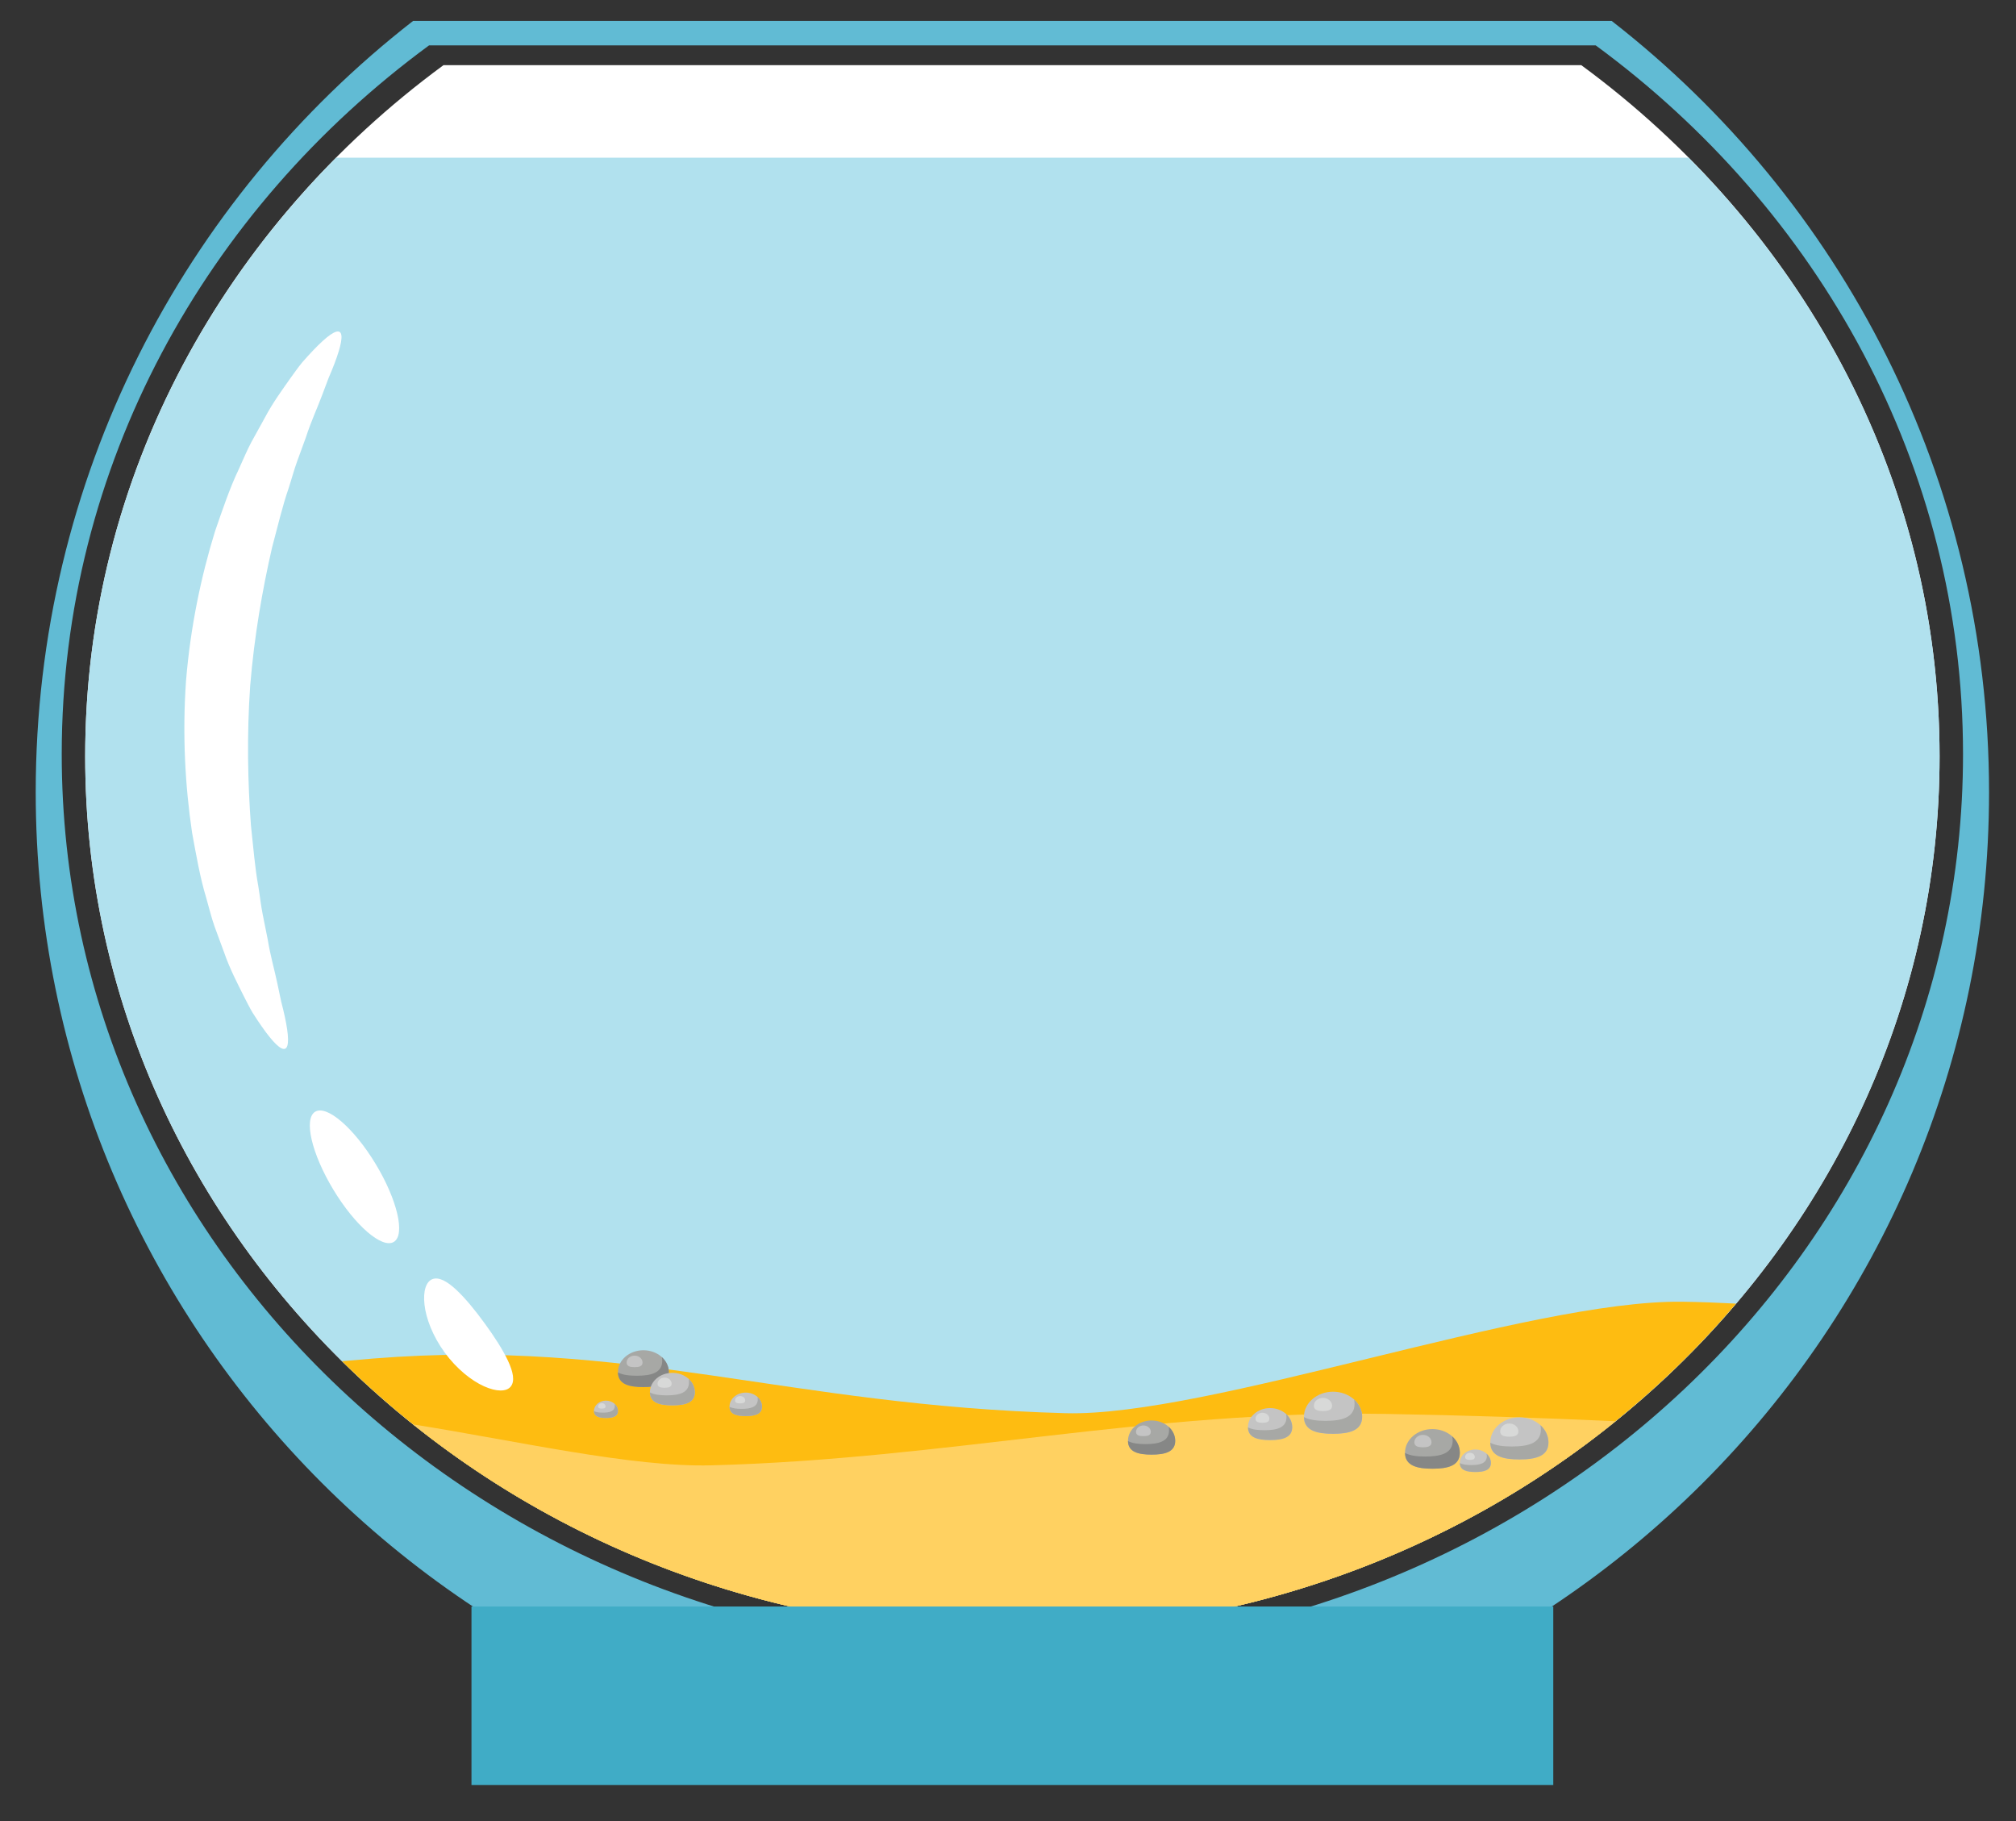 <?xml version="1.0" encoding="iso-8859-1"?>
<!-- Generator: Adobe Illustrator 16.0.4, SVG Export Plug-In . SVG Version: 6.00 Build 0)  -->
<!DOCTYPE svg PUBLIC "-//W3C//DTD SVG 1.1//EN" "http://www.w3.org/Graphics/SVG/1.1/DTD/svg11.dtd">
<svg version="1.1" xmlns="http://www.w3.org/2000/svg" xmlns:xlink="http://www.w3.org/1999/xlink" x="0px" y="0px"
	 width="448.225px" height="404.843px" viewBox="0 0 448.225 404.843" style="enable-background:new 0 0 448.225 404.843;"
	 xml:space="preserve">
<rect x="0" y="0" width="448.225" height="404.843" fill="#333333" stroke="none"/>
<g id="Layer_1">
</g>
<g id="bowl">
	<g>
		<path style="fill:#FFFFFF;" d="M351.577,14.49h-0.104h-27.225H125.921H98.595C50.125,50.101,18.94,105.694,18.94,168.167
			c0,107.486,92.295,194.621,206.146,194.621c113.851,0,206.146-87.135,206.146-194.621
			C431.231,105.694,400.046,50.101,351.577,14.49z"/>
		<path style="fill:#61BBD4;" d="M358.326,4.649h-0.11h-28.675H120.63H91.846C40.791,44.379,7.941,106.408,7.941,176.111
			c0,119.927,97.219,217.146,217.145,217.146c119.925,0,217.146-97.219,217.146-217.146
			C442.231,106.408,409.383,44.379,358.326,4.649z M225.086,367.192c-116.731,0-211.361-89.338-211.361-199.543
			c0-64.055,31.974-121.053,81.67-157.563h28.018H326.76h27.911h0.106c49.694,36.511,81.67,93.509,81.67,157.563
			C436.447,277.854,341.817,367.192,225.086,367.192z"/>
		<path style="fill:#B1E1EE;" d="M375.447,35.063H74.725C40.138,69.87,18.94,116.674,18.94,168.167
			c0,107.486,92.295,194.621,206.146,194.621c113.851,0,206.146-87.135,206.146-194.621
			C431.231,116.674,410.032,69.87,375.447,35.063z"/>
		<path style="fill:#FEBC11;" d="M385.989,289.817c-3.983-0.211-7.98-0.372-12.005-0.422
			c-34.051-0.426-105.416,25.643-137.088,24.781c-61.925-1.687-96.906-16.701-153.93-12.152c-2.313,0.185-4.617,0.393-6.922,0.595
			c37.535,37.075,90.431,60.169,149.042,60.169C290.177,362.788,348.209,334.297,385.989,289.817z"/>
		<path style="fill:#FFD161;" d="M308.106,314.335c-52.634-0.906-97.346,10.046-149.956,11.431
			c-17.697,0.469-43.472-5.489-66.291-9.094c35.932,28.758,82.429,46.115,133.226,46.115c51.216,0,98.062-17.641,134.112-46.824
			C342.188,315.188,325.152,314.627,308.106,314.335z"/>
		<g>
			<g>
				<path style="fill:#C4C4C4;" d="M137.393,313.684c0,1.271-1.194,1.555-2.667,1.555s-2.667-0.283-2.667-1.555
					c0-1.272,1.194-2.303,2.667-2.303S137.393,312.412,137.393,313.684z"/>
				<path style="fill:#D8D9D8;" d="M134.638,312.667c0,0.397-0.373,0.485-0.834,0.485c-0.461,0-0.835-0.088-0.835-0.485
					c0-0.399,0.374-0.723,0.835-0.723C134.265,311.945,134.638,312.268,134.638,312.667z"/>
				<path style="fill:#A7A8A5;" d="M136.655,312.096c0.027,0.131,0.043,0.266,0.043,0.402c0,1.271-1.194,1.553-2.667,1.553
					c-0.782,0-1.483-0.081-1.971-0.345c0.014,1.252,1.202,1.532,2.666,1.532c1.473,0,2.667-0.283,2.667-1.555
					C137.393,313.068,137.11,312.51,136.655,312.096z"/>
			</g>
			<g>
				<path style="fill:#A7A8A5;" d="M148.708,305.07c0,2.699-2.534,3.296-5.659,3.296c-3.126,0-5.661-0.597-5.661-3.296
					c0-2.698,2.535-4.889,5.661-4.889C146.175,300.181,148.708,302.372,148.708,305.07z"/>
				<path style="fill:#C4C4C4;" d="M142.863,302.91c0,0.845-0.793,1.03-1.772,1.03c-0.979,0-1.772-0.186-1.772-1.03
					s0.793-1.531,1.772-1.531C142.069,301.378,142.863,302.065,142.863,302.91z"/>
				<path style="fill:#868786;" d="M147.143,301.701c0.056,0.276,0.091,0.56,0.091,0.851c0,2.698-2.534,3.296-5.66,3.296
					c-1.659,0-3.146-0.171-4.182-0.734c0.029,2.66,2.549,3.253,5.657,3.253c3.125,0,5.659-0.597,5.659-3.296
					C148.708,303.761,148.11,302.578,147.143,301.701z"/>
			</g>
			<g>
				<path style="fill:#C4C4C4;" d="M154.487,309.52c0,2.385-2.237,2.909-4.997,2.909c-2.759,0-4.997-0.524-4.997-2.909
					c0-2.383,2.237-4.316,4.997-4.316C152.25,305.204,154.487,307.137,154.487,309.52z"/>
				<path style="fill:#D8D9D8;" d="M149.326,307.613c0,0.746-0.7,0.912-1.564,0.912c-0.864,0-1.564-0.166-1.564-0.912
					s0.7-1.352,1.564-1.352C148.626,306.261,149.326,306.867,149.326,307.613z"/>
				<path style="fill:#A7A8A5;" d="M153.105,306.545c0.05,0.245,0.081,0.495,0.081,0.752c0,2.382-2.237,2.91-4.997,2.91
					c-1.464,0-2.778-0.152-3.692-0.648c0.026,2.349,2.251,2.87,4.995,2.87c2.76,0,4.997-0.524,4.997-2.909
					C154.487,308.366,153.96,307.32,153.105,306.545z"/>
			</g>
			<g>
				<path style="fill:#C4C4C4;" d="M302.852,314.985c0,3.086-2.896,3.77-6.47,3.77c-3.571,0-6.471-0.684-6.471-3.77
					c0-3.085,2.899-5.588,6.471-5.588C299.955,309.397,302.852,311.9,302.852,314.985z"/>
				<path style="fill:#D8D9D8;" d="M296.169,312.516c0,0.966-0.907,1.18-2.024,1.18c-1.12,0-2.027-0.214-2.027-1.18
					c0-0.967,0.907-1.75,2.027-1.75C295.262,310.766,296.169,311.549,296.169,312.516z"/>
				<path style="fill:#A7A8A5;" d="M301.061,311.134c0.064,0.316,0.105,0.641,0.105,0.973c0,3.086-2.896,3.769-6.47,3.769
					c-1.896,0-3.597-0.197-4.781-0.838c0.032,3.04,2.913,3.717,6.467,3.717c3.573,0,6.47-0.684,6.47-3.77
					C302.852,313.491,302.167,312.137,301.061,311.134z"/>
			</g>
			<g>
				<path style="fill:#A7A8A5;" d="M324.568,322.969c0,2.906-2.728,3.549-6.095,3.549c-3.363,0-6.093-0.643-6.093-3.549
					c0-2.907,2.729-5.263,6.093-5.263C321.841,317.707,324.568,320.062,324.568,322.969z"/>
				<path style="fill:#C4C4C4;" d="M318.275,320.643c0,0.911-0.856,1.112-1.908,1.112c-1.055,0-1.908-0.201-1.908-1.112
					c0-0.91,0.854-1.647,1.908-1.647C317.419,318.996,318.275,319.733,318.275,320.643z"/>
				<path style="fill:#868786;" d="M322.883,319.341c0.061,0.299,0.098,0.604,0.098,0.916c0,2.907-2.728,3.55-6.095,3.55
					c-1.785,0-3.388-0.185-4.501-0.791c0.031,2.865,2.746,3.502,6.089,3.502c3.367,0,6.095-0.643,6.095-3.549
					C324.568,321.561,323.925,320.285,322.883,319.341z"/>
			</g>
			<g>
				<path style="fill:#A7A8A5;" d="M261.287,320.323c0,2.504-2.352,3.058-5.251,3.058c-2.898,0-5.248-0.554-5.248-3.058
					s2.35-4.533,5.248-4.533C258.936,315.79,261.287,317.819,261.287,320.323z"/>
				<path style="fill:#C4C4C4;" d="M255.865,318.319c0,0.783-0.736,0.957-1.646,0.957c-0.907,0-1.645-0.174-1.645-0.957
					c0-0.784,0.737-1.419,1.645-1.419C255.129,316.9,255.865,317.535,255.865,318.319z"/>
				<path style="fill:#868786;" d="M259.832,317.197c0.054,0.259,0.086,0.521,0.086,0.79c0,2.504-2.35,3.058-5.25,3.058
					c-1.539,0-2.918-0.159-3.878-0.681c0.026,2.468,2.365,3.017,5.246,3.017c2.899,0,5.251-0.554,5.251-3.058
					C261.287,319.11,260.731,318.011,259.832,317.197z"/>
			</g>
			<g>
				<path style="fill:#C4C4C4;" d="M287.304,317.285c0,2.347-2.202,2.865-4.922,2.865c-2.715,0-4.92-0.519-4.92-2.865
					c0-2.349,2.205-4.251,4.92-4.251C285.102,313.034,287.304,314.936,287.304,317.285z"/>
				<path style="fill:#D8D9D8;" d="M282.221,315.406c0,0.735-0.69,0.897-1.54,0.897c-0.851,0-1.541-0.162-1.541-0.897
					c0-0.734,0.69-1.33,1.541-1.33C281.53,314.076,282.221,314.671,282.221,315.406z"/>
				<path style="fill:#A7A8A5;" d="M285.941,314.356c0.049,0.24,0.079,0.486,0.079,0.739c0,2.347-2.202,2.866-4.919,2.866
					c-1.443,0-2.736-0.15-3.637-0.639c0.026,2.312,2.219,2.827,4.917,2.827c2.72,0,4.922-0.519,4.922-2.865
					C287.304,316.147,286.783,315.117,285.941,314.356z"/>
			</g>
			<g>
				<path style="fill:#C4C4C4;" d="M169.418,312.715c0,1.724-1.618,2.104-3.612,2.104c-1.996,0-3.613-0.381-3.613-2.104
					s1.618-3.12,3.613-3.12C167.801,309.595,169.418,310.992,169.418,312.715z"/>
				<path style="fill:#D8D9D8;" d="M165.687,311.336c0,0.54-0.506,0.66-1.131,0.66c-0.625,0-1.131-0.12-1.131-0.66
					c0-0.539,0.506-0.977,1.131-0.977C165.18,310.36,165.687,310.797,165.687,311.336z"/>
				<path style="fill:#A7A8A5;" d="M168.419,310.564c0.036,0.178,0.058,0.358,0.058,0.544c0,1.724-1.618,2.104-3.613,2.104
					c-1.059,0-2.009-0.109-2.67-0.468c0.019,1.698,1.628,2.076,3.612,2.076c1.995,0,3.612-0.381,3.612-2.104
					C169.418,311.88,169.037,311.125,168.419,310.564z"/>
			</g>
			<g>
				<path style="fill:#C4C4C4;" d="M331.474,325.231c0,1.648-1.547,2.013-3.453,2.013s-3.452-0.364-3.452-2.013
					c0-1.646,1.546-2.98,3.452-2.98S331.474,323.585,331.474,325.231z"/>
				<path style="fill:#D8D9D8;" d="M327.906,323.916c0,0.515-0.482,0.63-1.081,0.63c-0.597,0-1.08-0.115-1.08-0.63
					c0-0.516,0.483-0.934,1.08-0.934C327.424,322.982,327.906,323.4,327.906,323.916z"/>
				<path style="fill:#A7A8A5;" d="M330.518,323.177c0.034,0.168,0.057,0.342,0.057,0.52c0,1.646-1.546,2.01-3.454,2.01
					c-1.012,0-1.919-0.104-2.55-0.446c0.018,1.622,1.557,1.983,3.45,1.983c1.906,0,3.453-0.364,3.453-2.013
					C331.474,324.436,331.107,323.712,330.518,323.177z"/>
			</g>
			<g>
				<path style="fill:#C4C4C4;" d="M344.275,320.685c0,3.088-2.896,3.769-6.468,3.769c-3.574,0-6.471-0.681-6.471-3.769
					c0-3.085,2.896-5.587,6.471-5.587C341.379,315.098,344.275,317.6,344.275,320.685z"/>
				<path style="fill:#D8D9D8;" d="M337.593,318.217c0,0.966-0.907,1.179-2.024,1.179c-1.12,0-2.027-0.213-2.027-1.179
					c0-0.967,0.907-1.75,2.027-1.75C336.686,316.467,337.593,317.25,337.593,318.217z"/>
				<path style="fill:#A7A8A5;" d="M342.486,316.834c0.064,0.316,0.104,0.642,0.104,0.974c0,3.086-2.895,3.769-6.471,3.769
					c-1.896,0-3.596-0.197-4.78-0.84c0.034,3.042,2.915,3.717,6.469,3.717c3.571,0,6.468-0.681,6.468-3.769
					C344.275,319.191,343.591,317.836,342.486,316.834z"/>
			</g>
		</g>
		<rect x="104.827" y="357.152" style="fill:#40ACC6;" width="240.519" height="39.679"/>
		<g>
			<path style="fill:#FFFFFF;" d="M73.051,84.053c0.502-1.162,0.943-2.242,1.319-3.229c1.503-3.951,1.979-6.453,1.167-7.013
				c-0.812-0.562-2.849,0.88-5.89,4.062c-0.761,0.795-1.583,1.698-2.463,2.704c-0.848,1.028-1.671,2.205-2.583,3.46
				c-1.774,2.538-3.909,5.403-5.734,8.859c-0.949,1.719-1.942,3.516-2.977,5.39c-1.009,1.892-1.847,3.951-2.811,6.051
				c-2.003,4.18-3.566,8.861-5.272,13.784c-3.068,9.938-5.464,21.209-6.444,33.211c-0.847,12.015-0.183,23.518,1.346,33.805
				c0.942,5.124,1.78,9.99,3.128,14.423c0.636,2.221,1.152,4.384,1.864,6.406c0.739,2.008,1.449,3.937,2.127,5.777
				c1.28,3.692,2.957,6.848,4.327,9.625c0.711,1.38,1.347,2.668,2.03,3.811c0.718,1.129,1.395,2.146,2.026,3.046
				c2.525,3.604,4.32,5.339,5.208,4.905c0.888-0.431,0.796-2.976-0.093-7.107c-0.222-1.035-0.496-2.168-0.815-3.392
				c-0.263-1.245-0.549-2.596-0.856-4.047c-0.602-2.894-1.538-6.078-2.129-9.721c-0.36-1.795-0.737-3.675-1.13-5.634
				c-0.392-1.953-0.605-4.031-0.955-6.143c-0.776-4.211-1.111-8.783-1.645-13.545c-0.711-9.572-0.937-20.103-0.167-31.124
				c0.906-11.012,2.721-21.387,4.872-30.74c1.249-4.627,2.271-9.098,3.674-13.142c0.666-2.035,1.191-4.057,1.874-5.927
				c0.685-1.877,1.341-3.679,1.969-5.399c1.135-3.511,2.542-6.518,3.574-9.286C72.116,86.537,72.603,85.244,73.051,84.053z"/>
			
				<ellipse transform="matrix(-0.517 -0.856 0.856 -0.517 -104.4 464.396)" style="fill:#FFFFFF;" cx="78.847" cy="261.659" rx="16.906" ry="5.503"/>
			<path style="fill:#FFFFFF;" d="M112.951,302.536c-1.154-2.458-2.995-5.334-5.2-8.345c-2.196-3.021-4.37-5.65-6.358-7.499
				c-1.984-1.832-3.828-2.87-5.26-2.317c-1.403,0.538-2.104,2.652-1.75,5.696c0.342,3.029,1.814,6.949,4.478,10.605
				c2.668,3.653,5.953,6.253,8.732,7.504c2.792,1.264,5.02,1.244,5.961,0.071C114.515,307.056,114.091,304.984,112.951,302.536z"/>
		</g>
	</g>
	<g>
	</g>
	<g>
	</g>
	<g>
	</g>
	<g>
	</g>
	<g>
	</g>
	<g>
	</g>
</g>
</svg>

